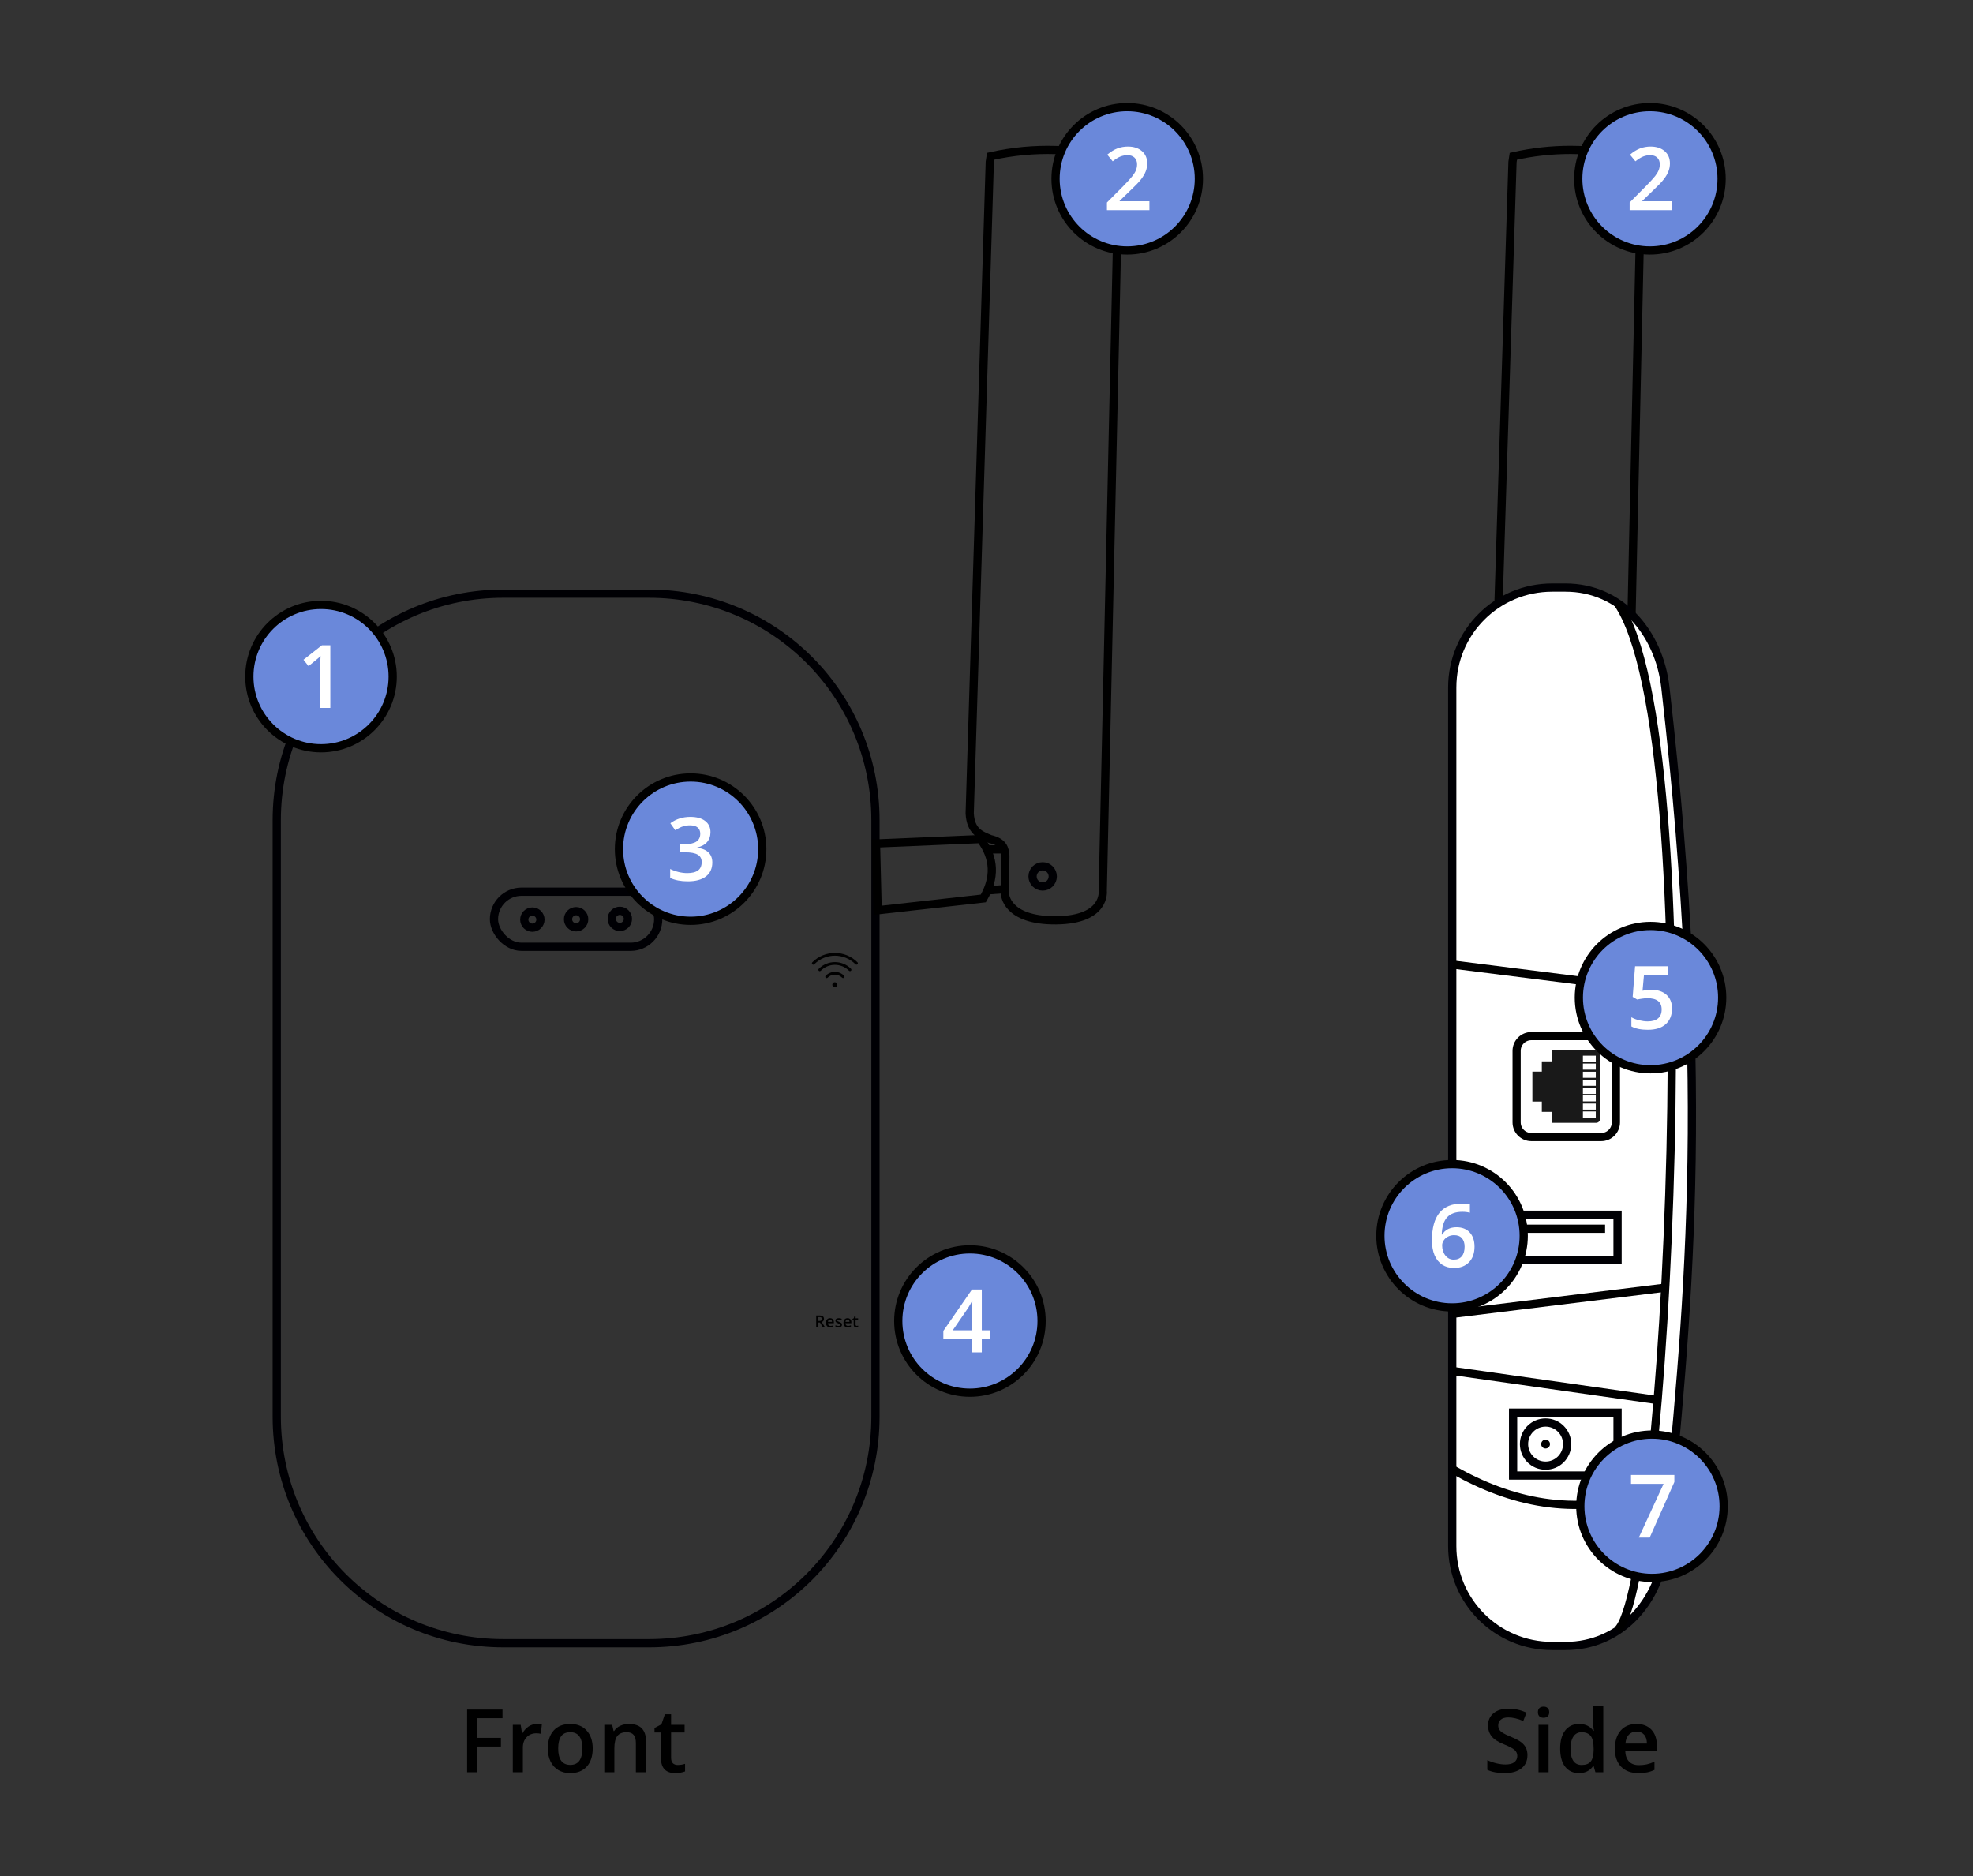 <?xml version="1.0" encoding="UTF-8" standalone="no"?>
<svg
   xmlns:dc="http://purl.org/dc/elements/1.1/"
   xmlns:cc="http://creativecommons.org/ns#"
   xmlns:rdf="http://www.w3.org/1999/02/22-rdf-syntax-ns#"
   xmlns:svg="http://www.w3.org/2000/svg"
   xmlns="http://www.w3.org/2000/svg"
   xmlns:sodipodi="http://sodipodi.sourceforge.net/DTD/sodipodi-0.dtd"
   xmlns:inkscape="http://www.inkscape.org/namespaces/inkscape"
   id="svg8"
   version="1.1"
   viewBox="0 0 253.66 241.198"
   height="241.198mm"
   width="253.66mm"
   sodipodi:docname="wireless-gateway-front-side-labels.svg"
   inkscape:version="0.92.5 (2060ec1f9f, 2020-04-08)">
  <rect x="0" y="0" width="253.66" height="241.198" fill="#333333" stroke="none"/>
  <sodipodi:namedview
     pagecolor="#ffffff"
     bordercolor="#666666"
     borderopacity="1"
     objecttolerance="10"
     gridtolerance="10"
     guidetolerance="10"
     inkscape:pageopacity="0"
     inkscape:pageshadow="2"
     inkscape:window-width="1880"
     inkscape:window-height="1136"
     id="namedview1193"
     showgrid="false"
     inkscape:zoom="0.55199726"
     inkscape:cx="768.00017"
     inkscape:cy="382.23208"
     inkscape:window-x="40"
     inkscape:window-y="27"
     inkscape:window-maximized="1"
     inkscape:current-layer="svg8" />
  <defs
     id="defs2" />
  <g
     transform="translate(-37.344,-6.84)"
     id="layer1">
    <g
       transform="translate(14.992,0.541)"
       id="g1174">
      <g
         id="g1126">
        <g
           transform="translate(-206.328,224.903)"
           id="g1313">
          <g
             id="g877-6"
             transform="translate(82.036,-76.857)" />
          <g
             id="g1383-3-2"
             transform="translate(103.648,-63.996)" />
        </g>
      </g>
    </g>
  </g>
  <g
     id="g2386"
     transform="translate(0.948,4.668)">
    <path
       id="rect830"
       d="m 86.116,77.952 h 18.709 c 16.139,0 29.132,12.993 29.132,29.132 v 76.669 c 0,16.139 -12.993,29.132 -29.132,29.132 H 86.116 c -16.139,0 -29.132,-12.993 -29.132,-29.132 v -76.669 c 0,-16.139 12.993,-29.132 29.132,-29.132 z"
       style="opacity:1;fill:none;fill-opacity:1;stroke:#000004;stroke-width:1.058;stroke-linecap:square;stroke-linejoin:miter;stroke-miterlimit:4;stroke-dasharray:none;stroke-dashoffset:0;stroke-opacity:1"
       inkscape:connector-curvature="0"
       transform="translate(-22.352,-6.299)" />
    <path
       id="path833"
       d="m 148.657,22.456 -2.583,83.743 c 0.129,2.358 1.417,2.784 2.646,3.307 1.681,0.39 1.865,1.241 1.937,2.126 l -0.047,4.914 c 0,0 0.092,3.456 6.567,3.402 6.476,-0.054 6,-3.78 6,-3.78 l 2.079,-94.069 C 159.937,20.741 154.466,20.436 148.768,21.721 Z"
       style="fill:none;stroke:#000000;stroke-width:1.058;stroke-linecap:butt;stroke-linejoin:miter;stroke-miterlimit:4;stroke-dasharray:none;stroke-opacity:1"
       inkscape:connector-curvature="0"
       transform="translate(-22.352,-6.299)" />
    <circle
       r="1.299"
       cy="114.302"
       cx="155.453"
       id="path835"
       style="opacity:1;fill:none;fill-opacity:1;stroke:#000004;stroke-width:1.058;stroke-linecap:square;stroke-linejoin:miter;stroke-miterlimit:4;stroke-dasharray:none;stroke-dashoffset:0;stroke-opacity:1"
       transform="translate(-22.352,-6.299)" />
    <path
       id="path837"
       d="m 134.027,110.073 13.428,-0.571 c 1.874,2.48 1.894,5.028 0.367,7.634 l -13.581,1.52 z"
       style="fill:none;stroke:#000000;stroke-width:1.058;stroke-linecap:butt;stroke-linejoin:miter;stroke-miterlimit:4;stroke-dasharray:none;stroke-opacity:1"
       inkscape:connector-curvature="0"
       transform="translate(-22.352,-6.299)" />
    <path
       id="path839"
       d="m 148.295,110.829 h 2.221"
       style="fill:none;stroke:#000000;stroke-width:1.058;stroke-linecap:butt;stroke-linejoin:miter;stroke-miterlimit:4;stroke-dasharray:none;stroke-opacity:1"
       inkscape:connector-curvature="0"
       transform="translate(-22.352,-6.299)" />
    <path
       id="path841"
       d="m 148.366,116.097 2.221,-0.165"
       style="fill:none;stroke:#000000;stroke-width:1.058;stroke-linecap:butt;stroke-linejoin:miter;stroke-miterlimit:4;stroke-dasharray:none;stroke-opacity:1"
       inkscape:connector-curvature="0"
       transform="translate(-22.352,-6.299)" />
    <g
       transform="translate(-28.177,-7.025)"
       id="g887">
      <rect
         style="opacity:1;fill:none;fill-opacity:1;stroke:#000004;stroke-width:1.058;stroke-linecap:square;stroke-linejoin:miter;stroke-miterlimit:4;stroke-dasharray:none;stroke-dashoffset:0;stroke-opacity:1"
         id="rect843"
         width="21.114"
         height="7.083"
         x="90.738"
         y="116.994"
         ry="3.541" />
      <g
         id="g880"
         transform="translate(-0.758,-0.092)">
        <circle
           r="1.039"
           cy="120.674"
           cx="96.431"
           id="path845"
           style="opacity:1;fill:none;fill-opacity:1;stroke:#000004;stroke-width:1.058;stroke-linecap:square;stroke-linejoin:miter;stroke-miterlimit:4;stroke-dasharray:none;stroke-dashoffset:0;stroke-opacity:1" />
        <circle
           r="1.039"
           cy="120.58"
           cx="107.676"
           id="path845-3"
           style="opacity:1;fill:none;fill-opacity:1;stroke:#000004;stroke-width:1.058;stroke-linecap:square;stroke-linejoin:miter;stroke-miterlimit:4;stroke-dasharray:none;stroke-dashoffset:0;stroke-opacity:1" />
        <circle
           r="1.039"
           cy="120.627"
           cx="102.054"
           id="path845-3-6"
           style="opacity:1;fill:none;fill-opacity:1;stroke:#000004;stroke-width:1.058;stroke-linecap:square;stroke-linejoin:miter;stroke-miterlimit:4;stroke-dasharray:none;stroke-dashoffset:0;stroke-opacity:1" />
      </g>
    </g>
    <g
       id="layer1-6"
       transform="matrix(0.119,0,0,0.119,103.235,87.856)">
      <g
         id="g931"
         transform="rotate(-45,27.365,268.225)"
         style="fill:#333333;fill-opacity:1">
        <path
           id="path826"
           transform="matrix(0.265,0,0,0.265,0,244.083)"
           d="m 52.527,7.451 c -8.081,0 -8.081,11.338 0,11.338 h 0.002 c 65.554,0 118.572,53.023 118.576,118.576 0.063,7.834 11.338,7.81 11.338,0 C 182.439,65.684 124.211,7.451 52.529,7.451 Z"
           style="color:#000000;font-style:normal;font-variant:normal;font-weight:normal;font-stretch:normal;font-size:medium;line-height:normal;font-family:sans-serif;font-variant-ligatures:normal;font-variant-position:normal;font-variant-caps:normal;font-variant-numeric:normal;font-variant-alternates:normal;font-feature-settings:normal;text-indent:0;text-align:start;text-decoration:none;text-decoration-line:none;text-decoration-style:solid;text-decoration-color:#000000;letter-spacing:normal;word-spacing:normal;text-transform:none;writing-mode:lr-tb;direction:ltr;text-orientation:mixed;dominant-baseline:auto;baseline-shift:baseline;text-anchor:start;white-space:normal;shape-padding:0;clip-rule:nonzero;display:inline;overflow:visible;visibility:visible;opacity:1;isolation:auto;mix-blend-mode:normal;color-interpolation:sRGB;color-interpolation-filters:linearRGB;solid-color:#000000;solid-opacity:1;vector-effect:none;fill:#000000;fill-opacity:1;fill-rule:nonzero;stroke:none;stroke-width:11.339;stroke-linecap:square;stroke-linejoin:bevel;stroke-miterlimit:4;stroke-dasharray:none;stroke-dashoffset:0;stroke-opacity:1;color-rendering:auto;image-rendering:auto;shape-rendering:auto;text-rendering:auto;enable-background:accumulate"
           inkscape:connector-curvature="0" />
        <path
           id="path828"
           transform="matrix(0.265,0,0,0.265,0,244.083)"
           d="m 52.527,44.826 c -8.081,0 -8.081,11.338 0,11.338 h 0.002 c 44.912,0 81.197,36.29 81.201,81.201 0,7.834 11.338,7.834 11.338,0 -0.004,-51.039 -41.499,-92.539 -92.539,-92.539 z"
           style="color:#000000;font-style:normal;font-variant:normal;font-weight:normal;font-stretch:normal;font-size:medium;line-height:normal;font-family:sans-serif;font-variant-ligatures:normal;font-variant-position:normal;font-variant-caps:normal;font-variant-numeric:normal;font-variant-alternates:normal;font-feature-settings:normal;text-indent:0;text-align:start;text-decoration:none;text-decoration-line:none;text-decoration-style:solid;text-decoration-color:#000000;letter-spacing:normal;word-spacing:normal;text-transform:none;writing-mode:lr-tb;direction:ltr;text-orientation:mixed;dominant-baseline:auto;baseline-shift:baseline;text-anchor:start;white-space:normal;shape-padding:0;clip-rule:nonzero;display:inline;overflow:visible;visibility:visible;opacity:1;isolation:auto;mix-blend-mode:normal;color-interpolation:sRGB;color-interpolation-filters:linearRGB;solid-color:#000000;solid-opacity:1;vector-effect:none;fill:#000000;fill-opacity:1;fill-rule:nonzero;stroke:none;stroke-width:11.339;stroke-linecap:square;stroke-linejoin:bevel;stroke-miterlimit:4;stroke-dasharray:none;stroke-dashoffset:0;stroke-opacity:1;color-rendering:auto;image-rendering:auto;shape-rendering:auto;text-rendering:auto;enable-background:accumulate"
           inkscape:connector-curvature="0" />
        <path
           id="path830"
           transform="matrix(0.265,0,0,0.265,0,244.083)"
           d="m 52.527,84.732 c -8.081,0 -8.081,11.338 0,11.338 h 0.002 c 22.875,0 41.299,18.42 41.303,41.295 0,7.834 11.338,7.834 11.338,0 -0.004,-29.002 -23.637,-52.633 -52.641,-52.633 z"
           style="color:#000000;font-style:normal;font-variant:normal;font-weight:normal;font-stretch:normal;font-size:medium;line-height:normal;font-family:sans-serif;font-variant-ligatures:normal;font-variant-position:normal;font-variant-caps:normal;font-variant-numeric:normal;font-variant-alternates:normal;font-feature-settings:normal;text-indent:0;text-align:start;text-decoration:none;text-decoration-line:none;text-decoration-style:solid;text-decoration-color:#000000;letter-spacing:normal;word-spacing:normal;text-transform:none;writing-mode:lr-tb;direction:ltr;text-orientation:mixed;dominant-baseline:auto;baseline-shift:baseline;text-anchor:start;white-space:normal;shape-padding:0;clip-rule:nonzero;display:inline;overflow:visible;visibility:visible;opacity:1;isolation:auto;mix-blend-mode:normal;color-interpolation:sRGB;color-interpolation-filters:linearRGB;solid-color:#000000;solid-opacity:1;vector-effect:none;fill:#000000;fill-opacity:1;fill-rule:nonzero;stroke:none;stroke-width:11.339;stroke-linecap:square;stroke-linejoin:bevel;stroke-miterlimit:4;stroke-dasharray:none;stroke-dashoffset:0;stroke-opacity:1;color-rendering:auto;image-rendering:auto;shape-rendering:auto;text-rendering:auto;enable-background:accumulate"
           inkscape:connector-curvature="0" />
        <circle
           r="1.203"
           cy="280.429"
           cx="13.898"
           id="path832"
           style="opacity:1;fill:#000000;fill-opacity:1;stroke:#000000;stroke-width:3;stroke-linecap:square;stroke-linejoin:bevel;stroke-miterlimit:4;stroke-dasharray:none;stroke-opacity:1" />
      </g>
    </g>
    <g
       transform="translate(-28.177,-7.025)"
       id="text907"
       style="font-style:normal;font-variant:normal;font-weight:600;font-stretch:normal;font-size:11.289px;line-height:1.25;font-family:'Open Sans';-inkscape-font-specification:'Open Sans Semi-Bold';letter-spacing:0px;word-spacing:0px;fill:#000000;fill-opacity:1;stroke:none;stroke-width:0.265"
       aria-label="Reset">
      <path
         id="path909"
         style="font-size:2.117px;stroke-width:0.265"
         d="m 132.411,172.179 h 0.172 q 0.173,0 0.25,-0.064 0.077,-0.064 0.077,-0.19 0,-0.128 -0.084,-0.184 -0.084,-0.056 -0.252,-0.056 h -0.163 z m 0,0.205 v 0.604 h -0.247 v -1.511 h 0.427 q 0.292,0 0.433,0.11 0.141,0.11 0.141,0.331 0,0.282 -0.294,0.402 l 0.427,0.669 h -0.281 l -0.362,-0.604 z"
         inkscape:connector-curvature="0" />
      <path
         id="path911"
         style="font-size:2.117px;stroke-width:0.265"
         d="m 133.99,173.008 q -0.267,0 -0.418,-0.155 -0.15,-0.156 -0.15,-0.429 0,-0.28 0.14,-0.44 0.14,-0.16 0.383,-0.16 0.226,0 0.358,0.137 0.131,0.137 0.131,0.378 v 0.131 h -0.762 q 0.005,0.166 0.09,0.256 0.085,0.089 0.239,0.089 0.101,0 0.188,-0.019 0.088,-0.02 0.188,-0.064 v 0.197 q -0.089,0.042 -0.18,0.06 -0.091,0.018 -0.208,0.018 z m -0.044,-1 q -0.116,0 -0.186,0.073 -0.069,0.073 -0.083,0.214 h 0.519 q -0.002,-0.142 -0.068,-0.214 -0.066,-0.073 -0.182,-0.073 z"
         inkscape:connector-curvature="0" />
      <path
         id="path913"
         style="font-size:2.117px;stroke-width:0.265"
         d="m 135.478,172.661 q 0,0.167 -0.122,0.257 -0.122,0.089 -0.349,0.089 -0.228,0 -0.367,-0.069 v -0.21 q 0.202,0.093 0.375,0.093 0.224,0 0.224,-0.135 0,-0.043 -0.025,-0.072 -0.025,-0.029 -0.082,-0.06 -0.057,-0.031 -0.158,-0.07 -0.197,-0.076 -0.268,-0.153 -0.069,-0.076 -0.069,-0.198 0,-0.147 0.118,-0.227 0.119,-0.082 0.322,-0.082 0.202,0 0.381,0.082 l -0.079,0.183 q -0.185,-0.076 -0.311,-0.076 -0.192,0 -0.192,0.11 0,0.054 0.05,0.091 0.051,0.037 0.219,0.102 0.142,0.055 0.206,0.1 0.064,0.045 0.095,0.105 0.031,0.059 0.031,0.142 z"
         inkscape:connector-curvature="0" />
      <path
         id="path915"
         style="font-size:2.117px;stroke-width:0.265"
         d="m 136.24,173.008 q -0.267,0 -0.418,-0.155 -0.15,-0.156 -0.15,-0.429 0,-0.28 0.14,-0.44 0.14,-0.16 0.383,-0.16 0.226,0 0.358,0.137 0.131,0.137 0.131,0.378 v 0.131 h -0.762 q 0.005,0.166 0.09,0.256 0.085,0.089 0.239,0.089 0.101,0 0.188,-0.019 0.088,-0.02 0.188,-0.064 v 0.197 q -0.089,0.042 -0.18,0.06 -0.091,0.018 -0.208,0.018 z m -0.044,-1 q -0.116,0 -0.186,0.073 -0.069,0.073 -0.083,0.214 h 0.519 q -0.002,-0.142 -0.068,-0.214 -0.066,-0.073 -0.182,-0.073 z"
         inkscape:connector-curvature="0" />
      <path
         id="path917"
         style="font-size:2.117px;stroke-width:0.265"
         d="m 137.386,172.811 q 0.089,0 0.178,-0.028 v 0.183 q -0.04,0.018 -0.104,0.029 -0.063,0.012 -0.131,0.012 -0.345,0 -0.345,-0.364 v -0.616 h -0.156 v -0.107 l 0.167,-0.089 0.083,-0.242 h 0.15 v 0.254 h 0.326 v 0.184 h -0.326 v 0.612 q 0,0.088 0.043,0.13 0.044,0.041 0.116,0.041 z"
         inkscape:connector-curvature="0" />
    </g>
    <g
       id="text2107"
       style="font-style:normal;font-variant:normal;font-weight:600;font-stretch:normal;font-size:11.289px;line-height:1.25;font-family:'Open Sans';-inkscape-font-specification:'Open Sans Semi-Bold';letter-spacing:0px;word-spacing:0px;fill:#000000;fill-opacity:1;stroke:none;stroke-width:0.265"
       aria-label="Side"
       transform="translate(-22.352,-6.299)">
      <path
         inkscape:connector-curvature="0"
         id="path2135"
         style="stroke-width:0.265"
         d="m 217.781,227.284 q 0,1.075 -0.777,1.687 -0.777,0.612 -2.144,0.612 -1.367,0 -2.238,-0.424 v -1.246 q 0.551,0.259 1.169,0.408 0.623,0.149 1.158,0.149 0.783,0 1.152,-0.298 0.375,-0.298 0.375,-0.799 0,-0.452 -0.342,-0.766 -0.342,-0.314 -1.411,-0.744 -1.102,-0.446 -1.554,-1.02 -0.452,-0.573 -0.452,-1.378 0,-1.009 0.717,-1.587 0.717,-0.579 1.924,-0.579 1.158,0 2.304,0.507 l -0.419,1.075 q -1.075,-0.452 -1.918,-0.452 -0.639,0 -0.97,0.281 -0.331,0.276 -0.331,0.733 0,0.314 0.132,0.54 0.132,0.22 0.435,0.419 0.303,0.198 1.091,0.524 0.887,0.369 1.301,0.689 0.413,0.32 0.606,0.722 0.193,0.402 0.193,0.948 z" />
      <path
         inkscape:connector-curvature="0"
         id="path2137"
         style="stroke-width:0.265"
         d="m 220.498,229.472 h -1.295 v -6.096 h 1.295 z m -1.373,-7.712 q 0,-0.347 0.187,-0.535 0.193,-0.187 0.546,-0.187 0.342,0 0.529,0.187 0.193,0.187 0.193,0.535 0,0.331 -0.193,0.524 -0.187,0.187 -0.529,0.187 -0.353,0 -0.546,-0.187 -0.187,-0.193 -0.187,-0.524 z" />
      <path
         inkscape:connector-curvature="0"
         id="path2139"
         style="stroke-width:0.265"
         d="m 224.406,229.582 q -1.141,0 -1.78,-0.827 -0.639,-0.827 -0.639,-2.321 0,-1.499 0.645,-2.332 0.65,-0.838 1.797,-0.838 1.202,0 1.83,0.887 h 0.066 q -0.094,-0.656 -0.094,-1.036 v -2.221 h 1.301 v 8.577 h -1.014 l -0.226,-0.799 h -0.061 q -0.623,0.91 -1.825,0.91 z m 0.347,-1.047 q 0.799,0 1.163,-0.446 0.364,-0.452 0.375,-1.461 v -0.182 q 0,-1.152 -0.375,-1.637 -0.375,-0.485 -1.174,-0.485 -0.684,0 -1.053,0.557 -0.369,0.551 -0.369,1.576 0,1.014 0.358,1.549 0.358,0.529 1.075,0.529 z" />
      <path
         inkscape:connector-curvature="0"
         id="path2141"
         style="stroke-width:0.265"
         d="m 232.046,229.582 q -1.422,0 -2.227,-0.827 -0.799,-0.832 -0.799,-2.288 0,-1.494 0.744,-2.348 0.744,-0.854 2.045,-0.854 1.207,0 1.907,0.733 0.7,0.733 0.7,2.017 v 0.7 h -4.062 q 0.028,0.887 0.48,1.367 0.452,0.474 1.273,0.474 0.54,0 1.003,-0.099 0.469,-0.105 1.003,-0.342 v 1.053 q -0.474,0.226 -0.959,0.32 -0.485,0.094 -1.108,0.094 z m -0.237,-5.336 q -0.617,0 -0.992,0.391 -0.369,0.391 -0.441,1.141 h 2.767 q -0.011,-0.755 -0.364,-1.141 -0.353,-0.391 -0.97,-0.391 z" />
    </g>
    <path
       inkscape:connector-curvature="0"
       id="path833-2"
       d="m 223.326,20.902 c -2.412,-0.002 -4.862,0.256 -7.355,0.819 l -0.111,0.735 -1.804,56.906 17.103,1.587 1.301,-58.85 c -2.993,-0.764 -6.033,-1.195 -9.135,-1.197 z m -5.502,94.631 -0.01,1.012 c 0,0 0.091,3.456 6.567,3.401 6.476,-0.054 6.001,-3.78 6.001,-3.78 l 0.014,-0.634 z"
       style="fill:none;stroke:#000000;stroke-width:1.058;stroke-linecap:butt;stroke-linejoin:miter;stroke-miterlimit:4;stroke-dasharray:none;stroke-opacity:1"
       transform="translate(-22.352,-6.299)" />
    <path
       inkscape:connector-curvature="0"
       style="opacity:1;fill:#ffffff;fill-opacity:1;stroke:#000004;stroke-width:1.058;stroke-linecap:square;stroke-linejoin:miter;stroke-miterlimit:4;stroke-dasharray:none;stroke-dashoffset:0;stroke-opacity:1"
       d="m 220.965,77.169 h 1.701 c 7.12,0 12.044,5.778 12.851,12.851 6.037,52.888 2.765,80.952 0,110.369 -0.666,7.088 -5.732,12.851 -12.851,12.851 h -1.701 c -7.12,0 -12.851,-5.732 -12.851,-12.851 V 90.02 c 0,-7.12 5.732,-12.851 12.851,-12.851 z"
       id="rect1024"
       transform="translate(-22.352,-6.299)" />
    <g
       style="clip-rule:evenodd;fill-rule:evenodd;stroke-width:21.891;stroke-linecap:round;stroke-linejoin:round;stroke-miterlimit:4;stroke-dasharray:none"
       id="g993"
       transform="matrix(0,0.048,-0.048,0,212.376,123.07)">
      <g
         transform="matrix(2.045,0,0,2.045,-56.728,16.685)"
         id="g52"
         style="stroke-width:10.704;stroke-miterlimit:4;stroke-dasharray:none">
        <g
           style="clip-rule:evenodd;fill-rule:evenodd;stroke-width:8.315;stroke-linecap:round;stroke-linejoin:round;stroke-miterlimit:4;stroke-dasharray:none"
           transform="matrix(1.287,0,0,1.287,14.343,-18.626)"
           id="g1099">
          <path
             inkscape:connector-curvature="0"
             d="m 130.763,117.334 v 10.318 h -10.484 v 9.608 H 89.821 v -9.608 H 79.338 V 117.334 H 68.192 V 72.43 c 0,-2.286 1.857,-4.142 4.143,-4.142 h 65.431 c 2.286,0 4.142,1.856 4.142,4.142 v 44.904 z M 79.741,72.729 h -6.183 v 13.102 h 6.183 z m 8.054,0 h -6.183 v 13.102 h 6.183 z m 8.307,0 h -6.183 v 13.102 h 6.183 z m 8.16,0 h -6.184 v 13.102 h 6.184 z m 8.284,0 h -6.183 v 13.102 h 6.183 z m 7.578,0 h -6.183 v 13.102 h 6.183 z m 8.341,0 h -6.183 v 13.102 h 6.183 z m 8.078,0 h -6.184 v 13.102 h 6.184 z"
             style="fill-opacity:0.9;stroke-width:8.315;stroke-miterlimit:4;stroke-dasharray:none"
             id="path1093" />
          <g
             transform="translate(-0.268)"
             id="g1097"
             style="stroke-width:8.315;stroke-miterlimit:4;stroke-dasharray:none">
            <path
               inkscape:connector-curvature="0"
               d="m 156.689,67.252 c 0,-8.281 -6.723,-15.004 -15.004,-15.004 H 68.953 c -8.281,0 -15.004,6.723 -15.004,15.004 v 71.044 c 0,8.281 6.723,15.004 15.004,15.004 h 72.732 c 8.281,0 15.004,-6.723 15.004,-15.004 z"
               style="fill:none;stroke:#000000;stroke-width:8.315;stroke-miterlimit:4;stroke-dasharray:none"
               id="path1095" />
          </g>
        </g>
      </g>
    </g>
    <rect
       style="opacity:1;fill:none;fill-opacity:1;stroke:#000004;stroke-width:1.058;stroke-linecap:square;stroke-linejoin:miter;stroke-miterlimit:4;stroke-dasharray:none;stroke-dashoffset:0;stroke-opacity:1"
       id="rect999"
       width="13.43"
       height="8.085"
       x="215.936"
       y="183.241"
       ry="0"
       transform="translate(-22.352,-6.299)" />
    <circle
       style="opacity:1;fill:none;fill-opacity:1;stroke:#000004;stroke-width:1.058;stroke-linecap:square;stroke-linejoin:miter;stroke-miterlimit:4;stroke-dasharray:none;stroke-dashoffset:0;stroke-opacity:1"
       id="path1001"
       cx="220.112"
       cy="187.283"
       r="2.773"
       transform="translate(-22.352,-6.299)" />
    <circle
       style="opacity:1;fill:#000000;fill-opacity:1;stroke:none;stroke-width:1.058;stroke-linecap:square;stroke-linejoin:miter;stroke-miterlimit:4;stroke-dasharray:none;stroke-dashoffset:0;stroke-opacity:1"
       id="path1003"
       cx="220.112"
       cy="187.283"
       r="0.568"
       transform="translate(-22.352,-6.299)" />
    <rect
       style="opacity:1;fill:none;fill-opacity:1;stroke:#000004;stroke-width:1.058;stroke-linecap:square;stroke-linejoin:miter;stroke-miterlimit:4;stroke-dasharray:none;stroke-dashoffset:0;stroke-opacity:1"
       id="rect1005"
       width="13.43"
       height="5.813"
       x="215.936"
       y="157.799"
       transform="translate(-22.352,-6.299)" />
    <path
       inkscape:connector-curvature="0"
       style="fill:none;stroke:#000000;stroke-width:1.058;stroke-linecap:butt;stroke-linejoin:miter;stroke-miterlimit:4;stroke-dasharray:none;stroke-opacity:1"
       d="m 217.54,159.598 h 10.223"
       id="path1007"
       transform="translate(-22.352,-6.299)" />
    <path
       inkscape:connector-curvature="0"
       style="fill:none;stroke:#000000;stroke-width:1.058;stroke-linecap:butt;stroke-linejoin:miter;stroke-miterlimit:4;stroke-dasharray:none;stroke-opacity:1"
       d="m 229.366,79.153 c 11.989,17.501 6.176,126.515 0,132.055"
       id="path1027"
       transform="translate(-22.352,-6.299)" />
    <path
       inkscape:connector-curvature="0"
       style="fill:none;stroke:#000000;stroke-width:1.058;stroke-linecap:butt;stroke-linejoin:miter;stroke-miterlimit:4;stroke-dasharray:none;stroke-opacity:1"
       d="m 208.252,125.644 27.529,3.475"
       id="path1029"
       transform="translate(-22.352,-6.299)" />
    <path
       inkscape:connector-curvature="0"
       style="fill:none;stroke:#000000;stroke-width:1.058;stroke-linecap:butt;stroke-linejoin:miter;stroke-miterlimit:4;stroke-dasharray:none;stroke-opacity:1"
       d="m 208.119,170.545 27.128,-3.341"
       id="path1031"
       transform="translate(-22.352,-6.299)" />
    <path
       inkscape:connector-curvature="0"
       style="fill:none;stroke:#000000;stroke-width:1.058;stroke-linecap:butt;stroke-linejoin:miter;stroke-miterlimit:4;stroke-dasharray:none;stroke-opacity:1"
       d="m 208.252,177.895 26.326,3.742"
       id="path1033"
       transform="translate(-22.352,-6.299)" />
    <path
       inkscape:connector-curvature="0"
       style="fill:none;stroke:#000000;stroke-width:1.058;stroke-linecap:butt;stroke-linejoin:miter;stroke-miterlimit:4;stroke-dasharray:none;stroke-opacity:1"
       d="m 208.252,190.591 c 7.407,4.18 15.404,6.002 24.589,3.074"
       id="path1035"
       transform="translate(-22.352,-6.299)" />
    <g
       id="g1383"
       transform="translate(-228.68,218.604)">
      <circle
         r="9.213"
         cy="-136.288"
         cx="269.004"
         id="path821-5-2-2"
         style="opacity:1;fill:#6a88da;fill-opacity:1;stroke:#000000;stroke-width:1.058;stroke-linecap:round;stroke-linejoin:miter;stroke-miterlimit:4;stroke-dasharray:none;stroke-dashoffset:0;stroke-opacity:1" />
      <g
         id="text1369"
         style="font-style:normal;font-variant:normal;font-weight:600;font-stretch:normal;font-size:11.289px;line-height:1.25;font-family:'Open Sans';-inkscape-font-specification:'Open Sans Semi-Bold';letter-spacing:0px;word-spacing:0px;fill:#ffffff;fill-opacity:1;stroke:none;stroke-width:0.265"
         aria-label="1">
        <path
           inkscape:connector-curvature="0"
           id="path2155"
           style="fill:#ffffff;fill-opacity:1;stroke-width:0.265"
           d="m 270.2,-132.259 h -1.295 v -5.203 q 0,-0.932 0.044,-1.477 -0.127,0.132 -0.314,0.292 -0.182,0.16 -1.235,1.014 l -0.65,-0.821 2.37,-1.863 h 1.08 z" />
      </g>
    </g>
    <g
       transform="translate(-181.162,240.786)"
       id="g1383-3">
      <circle
         r="9.213"
         cy="-136.288"
         cx="269.004"
         id="path821-5-2-2-6"
         style="opacity:1;fill:#6a88da;fill-opacity:1;stroke:#000000;stroke-width:1.058;stroke-linecap:round;stroke-linejoin:miter;stroke-miterlimit:4;stroke-dasharray:none;stroke-dashoffset:0;stroke-opacity:1" />
      <g
         id="text1369-0"
         style="font-style:normal;font-variant:normal;font-weight:600;font-stretch:normal;font-size:11.289px;line-height:1.25;font-family:'Open Sans';-inkscape-font-specification:'Open Sans Semi-Bold';letter-spacing:0px;word-spacing:0px;fill:#ffffff;fill-opacity:1;stroke:none;stroke-width:0.265"
         aria-label="3">
        <path
           inkscape:connector-curvature="0"
           id="path2158"
           style="fill:#ffffff;fill-opacity:1;stroke-width:0.265"
           d="m 271.556,-138.465 q 0,0.766 -0.446,1.279 -0.446,0.507 -1.257,0.683 v 0.044 q 0.97,0.121 1.455,0.606 0.485,0.48 0.485,1.279 0,1.163 -0.821,1.797 -0.821,0.628 -2.337,0.628 -1.339,0 -2.26,-0.435 v -1.152 q 0.513,0.254 1.086,0.391 0.573,0.138 1.102,0.138 0.937,0 1.4,-0.347 0.463,-0.347 0.463,-1.075 0,-0.645 -0.513,-0.948 -0.513,-0.303 -1.61,-0.303 h -0.7 v -1.053 h 0.711 q 1.929,0 1.929,-1.334 0,-0.518 -0.336,-0.799 -0.336,-0.281 -0.992,-0.281 -0.458,0 -0.882,0.132 -0.424,0.127 -1.003,0.502 l -0.634,-0.904 q 1.108,-0.816 2.574,-0.816 1.218,0 1.902,0.524 0.684,0.524 0.684,1.444 z" />
      </g>
    </g>
    <g
       id="g2194"
       transform="translate(-125.032,154.608)">
      <circle
         style="opacity:1;fill:#6a88da;fill-opacity:1;stroke:#000000;stroke-width:1.058;stroke-linecap:round;stroke-linejoin:miter;stroke-miterlimit:4;stroke-dasharray:none;stroke-dashoffset:0;stroke-opacity:1"
         id="path821-5-2-2-6-6"
         cx="269.004"
         cy="-136.288"
         r="9.213" />
      <g
         aria-label="2"
         style="font-style:normal;font-variant:normal;font-weight:600;font-stretch:normal;font-size:11.289px;line-height:1.25;font-family:'Open Sans';-inkscape-font-specification:'Open Sans Semi-Bold';letter-spacing:0px;word-spacing:0px;fill:#ffffff;fill-opacity:1;stroke:none;stroke-width:0.265"
         id="text1369-0-1">
        <path
           inkscape:connector-curvature="0"
           d="m 271.859,-132.259 h -5.463 v -0.981 l 2.078,-2.089 q 0.921,-0.943 1.218,-1.334 0.303,-0.397 0.441,-0.744 0.138,-0.347 0.138,-0.744 0,-0.546 -0.331,-0.86 -0.325,-0.314 -0.904,-0.314 -0.463,0 -0.898,0.171 -0.43,0.171 -0.998,0.617 l -0.7,-0.854 q 0.672,-0.568 1.306,-0.805 0.634,-0.237 1.35,-0.237 1.124,0 1.802,0.59 0.678,0.584 0.678,1.576 0,0.546 -0.198,1.036 -0.193,0.491 -0.601,1.014 -0.402,0.518 -1.345,1.406 l -1.4,1.356 v 0.055 h 3.825 z"
           style="fill:#ffffff;fill-opacity:1;stroke-width:0.265"
           id="path2173" />
      </g>
    </g>
    <g
       transform="translate(-57.828,154.608)"
       id="g2194-7">
      <circle
         style="opacity:1;fill:#6a88da;fill-opacity:1;stroke:#000000;stroke-width:1.058;stroke-linecap:round;stroke-linejoin:miter;stroke-miterlimit:4;stroke-dasharray:none;stroke-dashoffset:0;stroke-opacity:1"
         id="path821-5-2-2-6-6-5"
         cx="269.004"
         cy="-136.288"
         r="9.213" />
      <g
         aria-label="2"
         style="font-style:normal;font-variant:normal;font-weight:600;font-stretch:normal;font-size:11.289px;line-height:1.25;font-family:'Open Sans';-inkscape-font-specification:'Open Sans Semi-Bold';letter-spacing:0px;word-spacing:0px;fill:#ffffff;fill-opacity:1;stroke:none;stroke-width:0.265"
         id="text1369-0-1-3">
        <path
           d="m 271.859,-132.259 h -5.463 v -0.981 l 2.078,-2.089 q 0.921,-0.943 1.218,-1.334 0.303,-0.397 0.441,-0.744 0.138,-0.347 0.138,-0.744 0,-0.546 -0.331,-0.86 -0.325,-0.314 -0.904,-0.314 -0.463,0 -0.898,0.171 -0.43,0.171 -0.998,0.617 l -0.7,-0.854 q 0.672,-0.568 1.306,-0.805 0.634,-0.237 1.35,-0.237 1.124,0 1.802,0.59 0.678,0.584 0.678,1.576 0,0.546 -0.198,1.036 -0.193,0.491 -0.601,1.014 -0.402,0.518 -1.345,1.406 l -1.4,1.356 v 0.055 h 3.825 z"
           style="fill:#ffffff;fill-opacity:1;stroke-width:0.265"
           id="path2173-5"
           inkscape:connector-curvature="0" />
      </g>
    </g>
    <g
       transform="translate(-145.254,301.452)"
       id="g1383-3-2-7">
      <circle
         r="9.213"
         cy="-136.288"
         cx="269.004"
         id="path821-5-2-2-6-6-9"
         style="opacity:1;fill:#6a88da;fill-opacity:1;stroke:#000000;stroke-width:1.058;stroke-linecap:round;stroke-linejoin:miter;stroke-miterlimit:4;stroke-dasharray:none;stroke-dashoffset:0;stroke-opacity:1" />
      <g
         id="text1369-0-1-2"
         style="font-style:normal;font-variant:normal;font-weight:600;font-stretch:normal;font-size:11.289px;line-height:1.25;font-family:'Open Sans';-inkscape-font-specification:'Open Sans Semi-Bold';letter-spacing:0px;word-spacing:0px;fill:#ffffff;fill-opacity:1;stroke:none;stroke-width:0.265"
         aria-label="4">
        <path
           inkscape:connector-curvature="0"
           id="path2161"
           style="fill:#ffffff;fill-opacity:1;stroke-width:0.265"
           d="m 271.616,-134.017 h -1.086 v 1.758 h -1.262 v -1.758 h -3.682 v -0.998 l 3.682,-5.325 h 1.262 v 5.248 h 1.086 z m -2.348,-1.075 v -2.023 q 0,-1.08 0.055,-1.769 h -0.044 q -0.154,0.364 -0.485,0.882 l -2.001,2.91 z" />
      </g>
    </g>
    <g
       transform="translate(-57.753,259.874)"
       id="g1383-3-2-7-2">
      <circle
         r="9.213"
         cy="-136.288"
         cx="269.004"
         id="path821-5-2-2-6-6-9-3"
         style="opacity:1;fill:#6a88da;fill-opacity:1;stroke:#000000;stroke-width:1.058;stroke-linecap:round;stroke-linejoin:miter;stroke-miterlimit:4;stroke-dasharray:none;stroke-dashoffset:0;stroke-opacity:1" />
      <g
         id="text1369-0-1-2-7"
         style="font-style:normal;font-variant:normal;font-weight:600;font-stretch:normal;font-size:11.289px;line-height:1.25;font-family:'Open Sans';-inkscape-font-specification:'Open Sans Semi-Bold';letter-spacing:0px;word-spacing:0px;fill:#ffffff;fill-opacity:1;stroke:none;stroke-width:0.265"
         aria-label="5">
        <path
           inkscape:connector-curvature="0"
           id="path2164"
           style="fill:#ffffff;fill-opacity:1;stroke-width:0.265"
           d="m 269.13,-137.291 q 1.218,0 1.929,0.645 0.711,0.645 0.711,1.758 0,1.29 -0.81,2.017 -0.805,0.722 -2.293,0.722 -1.35,0 -2.122,-0.435 v -1.174 q 0.446,0.254 1.025,0.391 0.579,0.138 1.075,0.138 0.876,0 1.334,-0.391 0.458,-0.391 0.458,-1.147 0,-1.444 -1.841,-1.444 -0.259,0 -0.639,0.055 -0.38,0.05 -0.667,0.116 l -0.579,-0.342 0.309,-3.936 h 4.189 v 1.152 h -3.048 l -0.182,1.995 q 0.193,-0.033 0.469,-0.077 0.281,-0.044 0.684,-0.044 z" />
      </g>
    </g>
    <g
       transform="translate(-83.266,290.49)"
       id="g1383-3-2-7-2-9">
      <circle
         r="9.213"
         cy="-136.288"
         cx="269.004"
         id="path821-5-2-2-6-6-9-3-2"
         style="opacity:1;fill:#6a88da;fill-opacity:1;stroke:#000000;stroke-width:1.058;stroke-linecap:round;stroke-linejoin:miter;stroke-miterlimit:4;stroke-dasharray:none;stroke-dashoffset:0;stroke-opacity:1" />
      <g
         id="text1369-0-1-2-7-2"
         style="font-style:normal;font-variant:normal;font-weight:600;font-stretch:normal;font-size:11.289px;line-height:1.25;font-family:'Open Sans';-inkscape-font-specification:'Open Sans Semi-Bold';letter-spacing:0px;word-spacing:0px;fill:#ffffff;fill-opacity:1;stroke:none;stroke-width:0.265"
         aria-label="6">
        <path
           inkscape:connector-curvature="0"
           id="path2167"
           style="fill:#ffffff;fill-opacity:1;stroke-width:0.265"
           d="m 266.418,-135.693 q 0,-4.729 3.853,-4.729 0.606,0 1.025,0.094 v 1.08 q -0.419,-0.121 -0.97,-0.121 -1.295,0 -1.946,0.695 -0.65,0.695 -0.706,2.227 h 0.066 q 0.259,-0.446 0.728,-0.689 0.469,-0.248 1.102,-0.248 1.097,0 1.709,0.672 0.612,0.672 0.612,1.825 0,1.268 -0.711,2.006 -0.706,0.733 -1.929,0.733 -0.865,0 -1.505,-0.413 -0.639,-0.419 -0.987,-1.213 -0.342,-0.799 -0.342,-1.918 z m 2.811,2.475 q 0.667,0 1.025,-0.43 0.364,-0.43 0.364,-1.229 0,-0.695 -0.342,-1.091 -0.336,-0.397 -1.014,-0.397 -0.419,0 -0.772,0.182 -0.353,0.176 -0.557,0.491 -0.204,0.309 -0.204,0.634 0,0.777 0.419,1.312 0.424,0.529 1.08,0.529 z" />
      </g>
    </g>
    <g
       transform="translate(-57.564,325.264)"
       id="g1383-3-2-7-2-9-9">
      <circle
         r="9.213"
         cy="-136.288"
         cx="269.004"
         id="path821-5-2-2-6-6-9-3-2-7"
         style="opacity:1;fill:#6a88da;fill-opacity:1;stroke:#000000;stroke-width:1.058;stroke-linecap:round;stroke-linejoin:miter;stroke-miterlimit:4;stroke-dasharray:none;stroke-dashoffset:0;stroke-opacity:1" />
      <g
         id="text1369-0-1-2-7-2-3"
         style="font-style:normal;font-variant:normal;font-weight:600;font-stretch:normal;font-size:11.289px;line-height:1.25;font-family:'Open Sans';-inkscape-font-specification:'Open Sans Semi-Bold';letter-spacing:0px;word-spacing:0px;fill:#ffffff;fill-opacity:1;stroke:none;stroke-width:0.265"
         aria-label="7">
        <path
           inkscape:connector-curvature="0"
           id="path2170"
           style="fill:#ffffff;fill-opacity:1;stroke-width:0.265"
           d="m 267.311,-132.259 3.186,-6.907 h -4.189 v -1.141 h 5.573 v 0.904 l -3.169,7.144 z" />
      </g>
    </g>
    <g
       transform="translate(0.529,1.008)"
       id="text2103"
       style="font-style:normal;font-variant:normal;font-weight:600;font-stretch:normal;font-size:11.289px;line-height:1.25;font-family:'Open Sans';-inkscape-font-specification:'Open Sans Semi-Bold';letter-spacing:0px;word-spacing:0px;fill:#000000;fill-opacity:1;stroke:none;stroke-width:0.265"
       aria-label="Front">
      <path
         inkscape:connector-curvature="0"
         id="path2144"
         style="stroke-width:0.265"
         d="m 59.886,222.165 h -1.306 v -8.059 h 4.548 v 1.113 h -3.241 v 2.519 h 3.037 v 1.119 h -3.037 z" />
      <path
         inkscape:connector-curvature="0"
         id="path2146"
         style="stroke-width:0.265"
         d="m 67.543,215.958 q 0.391,0 0.645,0.055 l -0.127,1.207 q -0.276,-0.066 -0.573,-0.066 -0.777,0 -1.262,0.507 -0.48,0.507 -0.48,1.317 v 3.186 h -1.295 v -6.096 h 1.014 l 0.171,1.075 h 0.066 q 0.303,-0.546 0.788,-0.865 0.491,-0.32 1.053,-0.32 z" />
      <path
         inkscape:connector-curvature="0"
         id="path2148"
         style="stroke-width:0.265"
         d="m 74.725,219.106 q 0,1.494 -0.766,2.332 -0.766,0.838 -2.133,0.838 -0.854,0 -1.51,-0.386 -0.656,-0.386 -1.009,-1.108 -0.353,-0.722 -0.353,-1.676 0,-1.483 0.761,-2.315 0.761,-0.832 2.144,-0.832 1.323,0 2.095,0.854 0.772,0.849 0.772,2.293 z m -4.437,0 q 0,2.111 1.56,2.111 1.543,0 1.543,-2.111 0,-2.089 -1.554,-2.089 -0.816,0 -1.185,0.54 -0.364,0.54 -0.364,1.549 z" />
      <path
         inkscape:connector-curvature="0"
         id="path2150"
         style="stroke-width:0.265"
         d="m 81.577,222.165 h -1.301 v -3.748 q 0,-0.706 -0.287,-1.053 -0.281,-0.347 -0.898,-0.347 -0.821,0 -1.202,0.485 -0.38,0.485 -0.38,1.626 v 3.037 h -1.295 v -6.096 h 1.014 l 0.182,0.799 h 0.066 q 0.276,-0.435 0.783,-0.672 0.507,-0.237 1.124,-0.237 2.194,0 2.194,2.232 z" />
      <path
         inkscape:connector-curvature="0"
         id="path2152"
         style="stroke-width:0.265"
         d="m 85.65,221.228 q 0.474,0 0.948,-0.149 v 0.976 q -0.215,0.094 -0.557,0.154 -0.336,0.066 -0.7,0.066 -1.841,0 -1.841,-1.94 v -3.285 h -0.832 v -0.573 l 0.893,-0.474 0.441,-1.29 h 0.799 v 1.356 h 1.736 v 0.981 h -1.736 v 3.263 q 0,0.469 0.232,0.695 0.237,0.22 0.617,0.22 z" />
    </g>
  </g>
</svg>
